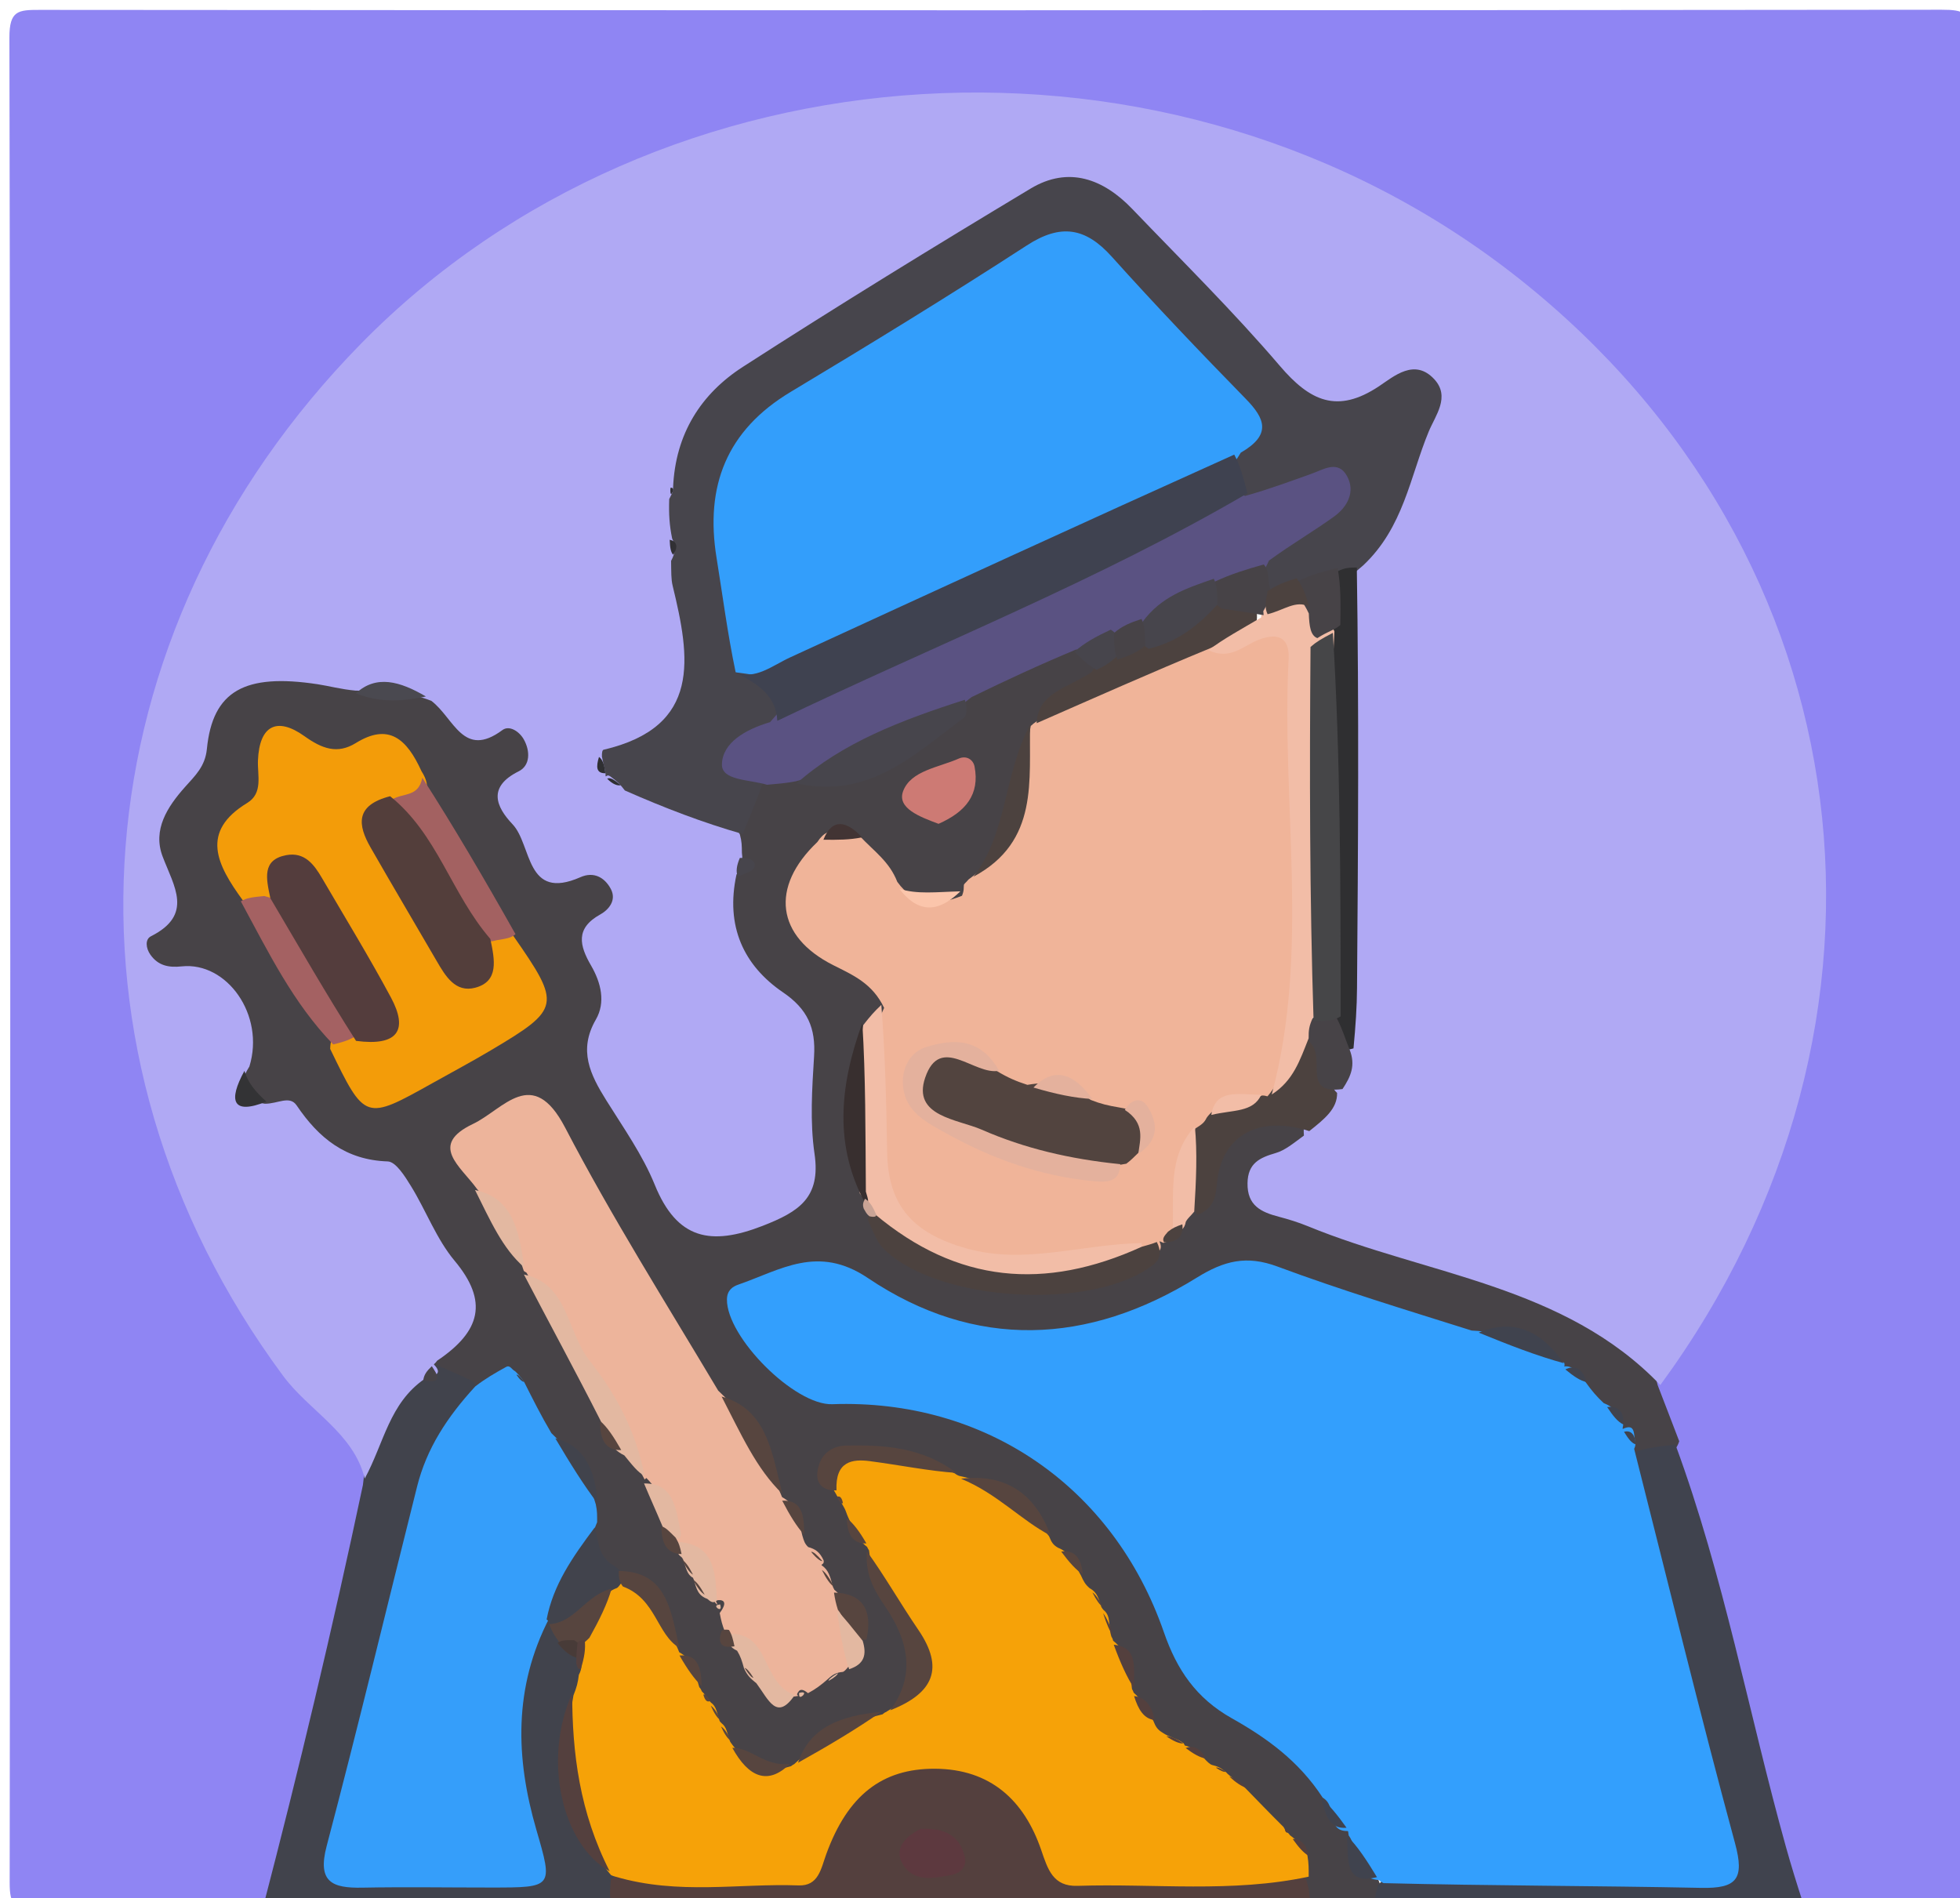 <svg version="1.1" id="Layer_1" xmlns="http://www.w3.org/2000/svg" xmlns:xlink="http://www.w3.org/1999/xlink" x="0px" y="0px"
	 width="100%" viewBox="0 0 190 184" enable-background="new 0 0 190 184" xml:space="preserve">
<path fill="#8F85F3" opacity="1" stroke="none" 
	d="
M25.314,184.722 
	C17.839,185 10.675,184.899 3.517,185.063 
	C1.406,185.111 0.936,184.691 0.938,182.52 
	C1.015,122.897 1.026,63.275 0.912,3.652 
	C0.907,1.012 1.765,0.957 3.844,0.959 
	C65.298,1.01 126.753,1.014 188.207,0.944 
	C190.438,0.942 191.08,1.225 191.075,3.703 
	C190.979,63.159 190.977,122.615 191.075,182.071 
	C191.08,184.739 190.275,185.162 187.931,185.052 
	C183.943,184.864 179.939,185 175.471,185 
	C171.435,182.91 170.919,179.107 170.055,175.663 
	C167.201,164.278 164.321,152.899 161.388,141.117 
	C161.22,138.534 159.33,136.867 159.582,134.198 
	C161.119,128.966 164.445,125.108 166.661,120.637 
	C181.107,91.489 175.897,59.104 153.243,35.9 
	C135.567,17.795 113.847,9.883 89.132,11.461 
	C53.003,13.767 23.762,37.696 15.669,72.918 
	C10.201,96.719 17.828,116.921 32.183,135.361 
	C33.931,137.607 35.722,139.745 36.967,142.762 
	C37.366,146.509 36.415,149.703 35.629,152.882 
	C33.534,161.36 31.264,169.795 29.314,178.309 
	C28.752,180.763 28.048,183.115 25.314,184.722 
z"/>
<path fill="#474347" opacity="1" stroke="none" 
	d="
M160.692,134.278 
	C161.423,136.209 162.065,137.805 162.783,139.72 
	C162.371,140.961 161.518,141.255 160.217,141.362 
	C159.651,141.303 159.43,141.253 158.898,141.069 
	C158.213,140.705 157.862,140.444 157.317,139.927 
	C156.964,139.555 156.832,139.401 156.521,139.016 
	C156.004,138.329 155.623,137.92 154.889,137.463 
	C153.998,136.835 153.468,136.247 152.758,135.42 
	C152.22,134.729 151.907,134.238 151.198,133.7 
	C150.778,133.409 150.612,133.286 150.206,132.957 
	C148.097,130.524 145.745,129.984 142.67,130.823 
	C136.084,130.347 130.59,127.348 124.761,125.477 
	C121.643,124.476 119.089,124.836 116.273,126.472 
	C105.483,132.741 94.575,132.908 83.708,126.534 
	C83.422,126.365 83.112,126.229 82.843,126.039 
	C80.399,124.323 77.887,124.289 75.36,125.791 
	C74.37,126.379 74.069,127.387 74.591,128.381 
	C75.986,131.039 77.298,133.775 81.035,133.76 
	C86.06,133.74 90.903,134.674 95.598,136.584 
	C104.389,140.159 110.627,146.385 114.072,155.069 
	C115.867,159.594 118.145,163.29 122.367,165.782 
	C124.953,167.309 127.209,169.291 129.192,172.046 
	C130.078,173.533 130.027,175.012 131.04,176.429 
	C131.279,176.929 131.353,177.137 131.504,177.663 
	C132.005,179.199 132.475,180.397 133.349,181.764 
	C133.633,182.23 133.723,182.431 133.858,182.961 
	C133.856,183.736 133.707,184.146 133.228,184.759 
	C131.286,185 129.571,185 127.428,185 
	C126.534,184.53 126.066,184.062 125.616,183.187 
	C125.377,182.492 125.231,182.106 124.911,181.475 
	C124.525,180.916 124.306,180.6 123.945,180.045 
	C123.675,179.668 123.565,179.518 123.286,179.149 
	C122.881,178.639 122.645,178.349 122.205,177.852 
	C121.483,177.057 120.982,176.455 120.212,175.702 
	C119.6,175.096 119.239,174.654 118.579,174.121 
	C118.202,173.847 118.052,173.738 117.675,173.465 
	C117.301,173.19 117.151,173.079 116.779,172.801 
	C116.41,172.519 116.263,172.406 115.897,172.122 
	C115.387,171.724 115.095,171.498 114.558,171.125 
	C114.147,170.876 113.981,170.775 113.567,170.512 
	C112.984,170.123 112.659,169.882 112.091,169.437 
	C111.516,168.96 111.219,168.651 110.737,168.065 
	C110.043,167.091 109.719,166.28 109.082,165.273 
	C108.822,164.8 108.735,164.604 108.57,164.1 
	C108.238,162.813 108.04,161.817 107.418,160.657 
	C107.136,160.249 107.028,160.083 106.778,159.657 
	C106.383,158.884 106.177,158.348 105.732,157.615 
	C105.472,157.221 105.369,157.062 105.117,156.663 
	C104.77,156.1 104.58,155.774 104.237,155.205 
	C103.879,154.635 103.691,154.299 103.368,153.706 
	C102.858,152.78 102.484,152.111 101.701,151.351 
	C101.202,150.801 100.966,150.444 100.645,149.755 
	C99.544,146.168 96.935,145.106 93.582,144.548 
	C93.017,144.453 92.792,144.405 92.251,144.221 
	C88.891,143.025 86.039,140.51 82.604,143.115 
	C82.723,143.553 82.786,143.727 82.965,144.163 
	C83.162,144.603 83.244,144.781 83.446,145.236 
	C83.639,145.705 83.712,145.896 83.881,146.382 
	C84.209,147.459 84.31,148.293 85.052,149.232 
	C85.311,149.736 85.393,149.952 85.559,150.509 
	C86.021,153.334 87.639,155.274 88.588,157.509 
	C89.815,160.401 90.076,163.148 87.686,166.02 
	C87.292,166.478 87.115,166.643 86.634,166.995 
	C83.361,167.65 80.816,169.013 78.301,171.16 
	C77.912,171.588 77.738,171.743 77.251,172.061 
	C75.032,172.615 73.207,172.61 71.435,170.914 
	C70.997,170.578 70.816,170.455 70.377,170.132 
	C69.823,169.633 69.546,169.315 69.113,168.734 
	C68.815,168.332 68.702,168.17 68.43,167.762 
	C68.168,167.352 68.066,167.188 67.813,166.777 
	C67.565,166.364 67.467,166.198 67.229,165.778 
	C67.002,165.349 66.915,165.174 66.718,164.727 
	C66.548,164.268 66.488,164.081 66.342,163.615 
	C66.034,162.592 65.837,161.837 65.077,161.006 
	C64.797,160.556 64.704,160.362 64.533,159.852 
	C63.648,156.645 62.424,154.113 58.782,153.257 
	C56.891,152.341 56.628,150.826 56.185,148.987 
	C55.865,148.185 55.715,147.721 55.565,146.894 
	C55.561,144.362 55.425,142.25 53.06,140.703 
	C51.479,139.332 50.544,137.88 49.647,136.078 
	C49.527,135.842 49.341,135.424 49.13,135.147 
	C48.919,134.871 48.566,134.82 48.364,134.859 
	C47.469,135.095 46.769,135.241 45.712,135.248 
	C44.463,134.942 43.636,134.499 42.634,133.659 
	C42.147,132.951 41.792,132.351 42.002,132.001 
	C45.236,126.618 41.677,122.692 39.191,118.526 
	C37.894,116.353 36.454,114.465 33.726,113.876 
	C30.337,113.143 28.29,110.245 25.276,108.207 
	C23.756,107.042 22.666,106.006 22.364,103.986 
	C22.272,99.389 20.996,96.364 16.157,95.536 
	C13.528,95.086 12.283,92.652 13.269,90.158 
	C14.32,87.502 14.168,85.059 13.568,82.443 
	C13.179,80.749 13.906,79.218 14.592,77.694 
	C15.875,74.842 17.529,72.192 18.723,69.272 
	C20.364,65.26 23.993,64.114 28.057,64 
	C30.072,63.943 31.984,64.453 34.269,64.974 
	C36.308,66.226 38.182,66.538 40.527,66.267 
	C44.096,66.39 46.62,68.593 49.772,69.165 
	C51.946,69.56 52.895,71.85 52.401,73.946 
	C51.199,79.044 52.473,82.253 57.977,83.542 
	C60.587,84.153 61.386,86.407 60.625,89.121 
	C57.854,99.006 60.885,107.531 66.784,115.426 
	C68.307,117.465 70.115,117.291 72.115,116.739 
	C74.504,116.081 76.537,114.902 76.651,112.126 
	C76.894,106.216 77.891,100.245 72.318,95.608 
	C69.633,93.375 68.384,89.854 69.324,85.733 
	C69.631,84.583 69.981,83.792 70.087,82.599 
	C70.213,81.823 70.316,81.378 70.463,80.574 
	C70.38,78.178 71.975,77.053 73.223,75.317 
	C74.135,74.566 74.855,74.286 75.998,74.08 
	C82.126,75.113 89.576,72.077 92.723,67.086 
	C95.408,63.339 99.214,62.503 103.44,61.761 
	C104.866,62.113 105.694,62.713 106.491,63.918 
	C107.122,67.828 103.029,67.653 101.792,70.267 
	C101.501,70.774 101.391,70.983 101.081,71.483 
	C99.124,76.292 98.989,81.424 95.633,85.743 
	C95.202,86.848 94.692,87.434 93.676,88.078 
	C91.456,88.597 89.63,88.595 87.543,87.586 
	C85.316,86.767 84.565,84.862 82.884,83.504 
	C82.024,82.933 81.414,82.549 80.464,83.265 
	C77.879,87.455 78.309,89.445 82.357,91.814 
	C84.698,93.183 87.006,94.411 86.932,97.941 
	C86.599,98.986 86.075,99.486 85.354,100.281 
	C82.491,105.443 83.064,110.451 84.797,115.786 
	C85.097,116.288 85.205,116.496 85.426,117.034 
	C87.825,121.292 95.725,125.317 100.364,124.296 
	C103.861,123.526 107.581,123.153 110.967,120.86 
	C111.383,120.488 111.54,120.33 111.94,119.944 
	C112.703,119.294 113.162,118.815 113.73,117.975 
	C114.203,117.317 114.501,116.955 115.032,116.313 
	C115.599,115.468 115.94,114.909 116.114,114.271 
	C117.624,108.723 120.037,107.145 126.349,108.02 
	C127.089,109.255 127.02,110.215 126.602,111.17 
	C124.601,115.743 124.608,115.718 129.542,117.265 
	C136.17,119.343 142.796,121.464 149.268,123.962 
	C154.15,125.846 159.229,127.898 160.692,134.278 
z"/>
<path fill="#41434C" opacity="1" stroke="none" 
	d="
M41.86,132.15 
	C43.272,132.701 44.356,133.211 45.847,133.911 
	C47.017,135.42 46.614,136.691 46.012,137.9 
	C40.028,149.936 38.651,163.305 34.953,176.002 
	C34.005,179.255 35.2,180.768 38.53,180.733 
	C39.028,180.728 39.527,180.749 40.025,180.761 
	C49.836,180.99 49.626,181.019 48.314,171.339 
	C47.672,166.605 48.11,161.764 51.023,157.21 
	C51.545,156.856 51.776,156.747 52.388,156.588 
	C53.567,156.678 54.152,157.156 54.929,158.016 
	C55.619,158.92 56.097,159.508 56.851,160.362 
	C57.158,160.918 57.25,161.157 57.422,161.77 
	C57.552,162.651 57.529,163.153 57.329,164.005 
	C53.359,170.245 56.751,175.29 59.331,180.729 
	C59.691,181.213 59.816,181.423 60.039,181.992 
	C60.194,183.128 59.993,183.827 59.247,184.717 
	C47.979,185 36.958,185 25.469,185 
	C28.965,171.581 32.212,157.981 35.179,143.965 
	C35.721,140.079 34.9,136.064 38.772,133.328 
	C39.428,132.844 39.83,132.618 40.566,132.319 
	C41.096,132.173 41.314,132.141 41.86,132.15 
z"/>
<path fill="#54403E" opacity="1" stroke="none" 
	d="
M59.469,185 
	C59.052,184.205 59.104,183.411 59.22,182.223 
	C62.437,179.435 66.045,180.874 69.4,180.844 
	C73.836,180.804 76.935,180.059 79.507,175.584 
	C84.486,166.919 96.719,167.109 101.701,175.859 
	C104.031,179.952 106.83,180.757 110.943,180.822 
	C116.035,180.902 121.238,179.8 126.542,182.022 
	C126.906,182.957 126.949,183.637 126.997,184.659 
	C104.646,185 82.292,185 59.469,185 
z"/>
<path fill="#40434E" opacity="1" stroke="none" 
	d="
M133.469,185 
	C133.144,184.409 133.288,183.818 133.581,182.794 
	C135.359,180.385 137.671,180.83 139.77,180.786 
	C146.599,180.643 153.431,180.83 160.259,180.69 
	C165.22,180.589 166.081,179.679 164.704,174.965 
	C162.276,166.647 160.893,158.079 158.354,149.789 
	C157.511,147.036 156.024,144.116 158.154,140.836 
	C159.614,140.378 160.789,140.21 162.412,140.04 
	C167.121,152.818 169.513,166.089 173.125,179.039 
	C173.616,180.8 174.156,182.547 174.837,184.65 
	C161.312,185 147.625,185 133.469,185 
z"/>
<path fill="#B0A9F4" opacity="1" stroke="none" 
	d="
M41.169,133.667 
	C37.737,136.034 37.238,139.857 35.359,143.336 
	C34.274,138.911 29.971,136.791 27.443,133.375 
	C4.199,101.968 7.434,61.398 35.008,33.305 
	C63.998,3.77 113.69,0.47 147.21,26.975 
	C181.021,53.711 186.729,99.108 160.949,134.269 
	C151.667,124.577 138.348,123.618 126.784,118.872 
	C125.871,118.498 124.919,118.203 123.964,117.952 
	C122.25,117.503 120.897,116.877 120.933,114.696 
	C120.965,112.762 122.108,112.229 123.666,111.777 
	C124.58,111.512 125.374,110.834 126.401,110.085 
	C126.245,108.339 127.035,107.099 127.619,105.44 
	C128.733,103.895 129.658,102.672 129.73,100.609 
	C131.22,90.798 130.228,81.337 130.478,71.904 
	C130.606,67.1 130.492,62.289 130.513,57.084 
	C130.624,51.802 134.672,48.447 135.5,43.845 
	C135.752,42.444 137.155,40.953 135.944,39.669 
	C134.868,38.528 133.413,39.736 132.235,40.094 
	C127.96,41.395 124.741,39.857 122.153,36.594 
	C118.016,31.377 113.11,26.902 108.49,22.148 
	C105.654,19.229 102.949,18.73 99.268,21.057 
	C91.856,25.744 84.271,30.165 76.783,34.738 
	C72.327,37.459 68.297,40.628 67.493,46.686 
	C67.457,47.274 67.436,47.51 67.347,48.096 
	C67.024,49.389 66.974,50.337 67.294,51.646 
	C67.437,52.481 67.476,52.962 67.486,53.805 
	C67.14,56.825 67.75,59.442 68.218,61.99 
	C69.162,67.133 67.429,70.643 62.565,72.98 
	C62.37,73.144 62.113,73.499 62.069,73.692 
	C62.025,73.886 62.115,74.267 62.233,74.449 
	C62.352,74.632 62.676,75.001 62.874,75.182 
	C65.78,77.294 69.808,77.097 71.725,80.904 
	C71.915,81.59 71.91,81.988 71.92,82.685 
	C72.027,83.559 71.951,84.094 71.394,84.78 
	C70.308,89.774 72.078,93.592 75.904,96.201 
	C78.3,97.834 79.083,99.661 78.915,102.399 
	C78.722,105.542 78.506,108.759 78.959,111.848 
	C79.582,116.102 77.457,117.462 73.934,118.835 
	C68.901,120.796 65.626,120.159 63.47,114.851 
	C62.296,111.96 60.436,109.334 58.769,106.662 
	C57.218,104.177 56.039,101.819 57.762,98.837 
	C58.727,97.169 58.261,95.26 57.296,93.6 
	C56.177,91.675 55.753,89.996 58.185,88.651 
	C59.004,88.198 59.799,87.272 59.207,86.167 
	C58.602,85.038 57.543,84.473 56.269,85.035 
	C50.923,87.391 51.593,81.914 49.685,79.903 
	C48.072,78.205 47.253,76.277 50.281,74.773 
	C51.404,74.216 51.414,72.811 50.773,71.674 
	C50.332,70.892 49.368,70.282 48.705,70.773 
	C44.903,73.592 44.022,69.622 41.814,67.941 
	C39.349,66.964 37.045,67.01 34.448,66.949 
	C33.014,66.816 31.913,66.501 30.791,66.331 
	C23.723,65.256 20.611,66.968 20.055,72.607 
	C19.886,74.317 18.906,75.201 17.924,76.306 
	C16.235,78.207 14.777,80.427 15.764,83.03 
	C16.866,85.938 18.782,88.671 14.635,90.763 
	C14.04,91.063 14.144,91.928 14.571,92.538 
	C15.322,93.612 16.342,93.819 17.612,93.683 
	C21.985,93.216 25.713,98.39 24.176,103.389 
	C22.865,105.492 23.22,106.619 25.672,107 
	C26.934,107.01 28.078,106.157 28.762,107.168 
	C30.903,110.336 33.517,112.457 37.587,112.591 
	C38.376,112.617 39.265,114.049 39.846,114.994 
	C41.311,117.373 42.306,120.113 44.07,122.222 
	C47.365,126.161 46.607,129.067 42.372,131.912 
	C42.188,132.191 42.062,132.214 42.064,132.278 
	C43.013,133.249 42.033,133.385 41.169,133.667 
z"/>
<path fill="#339FFD" opacity="1" stroke="none" 
	d="
M158.418,140.478 
	C161.662,153.265 164.76,166.018 168.19,178.68 
	C169.135,182.166 168.363,183.085 164.9,183.014 
	C154.765,182.805 144.627,182.819 134.109,182.554 
	C133.729,182.363 133.704,182.253 133.647,182.255 
	C131.079,182.04 131.861,179.507 130.742,177.932 
	C130.694,177.589 130.689,177.521 130.659,177.505 
	C128.522,177.544 129.692,175.135 128.222,174.269 
	C125.879,170.667 122.709,168.429 119.41,166.573 
	C115.952,164.629 114.088,161.877 112.83,158.243 
	C107.925,144.08 95.471,135.597 80.683,136.126 
	C77.034,136.256 70.429,129.621 70.469,125.97 
	C70.479,125.076 71.03,124.721 71.568,124.535 
	C75.66,123.121 79.27,120.622 84.121,123.887 
	C94.518,130.885 105.477,130.393 116.011,123.861 
	C118.684,122.203 120.853,121.673 123.838,122.782 
	C129.911,125.04 136.122,126.928 142.662,128.987 
	C146.141,129.134 148.83,130.52 151.642,132.118 
	C151.712,132.491 151.627,132.423 151.6,132.469 
	C152.601,132.334 153.004,133.199 153.734,134.023 
	C154.317,134.841 154.77,135.37 155.46,136.017 
	C156.528,136.435 156.991,137.112 157.354,138.125 
	C157.286,138.426 157.285,138.5 157.317,138.52 
	C158.578,137.944 158.343,139.035 158.544,139.967 
	C158.52,140.336 158.396,140.41 158.418,140.478 
z"/>
<path fill="#F0B499" opacity="1" stroke="none" 
	d="
M83.308,81.014 
	C84.738,82.539 86.208,83.504 86.982,85.486 
	C88.684,87.843 90.766,87.834 93.254,86.838 
	C93.474,86.31 93.407,86.049 93.436,85.799 
	C93.45,85.672 93.64,85.566 93.886,85.262 
	C99.081,81.484 98.809,75.834 99.923,70.372 
	C100.233,70.143 100.148,70.135 100.148,70.177 
	C105.216,66.408 110.63,63.256 117.194,61.447 
	C125.392,59.313 126.942,58.892 126.588,68.782 
	C126.269,77.703 126.433,86.651 126.528,95.586 
	C126.562,98.786 126.211,101.858 124.714,105.169 
	C124.396,105.784 124.267,106.023 123.865,106.551 
	C122.181,107.905 120.23,107.404 118.536,108.669 
	C117.905,109.15 117.574,109.456 117.04,110.03 
	C114.967,112.854 115.966,116.366 113.925,119.225 
	C113.684,119.965 113.423,120.318 112.785,120.489 
	C112.478,120.357 112.424,120.327 112.398,120.343 
	C112.703,121.023 112.514,121.469 111.367,121.786 
	C105.536,122.219 100.334,124.268 94.735,122.825 
	C85.668,120.488 83.772,116.791 84.474,110.359 
	C84.917,106.297 83.662,102.063 85.705,97.706 
	C84.57,95.321 82.69,94.532 80.763,93.559 
	C75.255,90.78 74.627,86.002 79.234,81.627 
	C80.433,79.754 81.918,80.765 83.308,81.014 
z"/>
<path fill="#F6A208" opacity="1" stroke="none" 
	d="
M126.861,181.928 
	C119.418,183.52 111.92,182.576 104.451,182.818 
	C102.084,182.895 101.578,181.231 100.941,179.365 
	C99.285,174.516 96.008,171.494 90.635,171.465 
	C85.489,171.437 82.17,174.065 80.104,179.724 
	C79.58,181.158 79.354,182.847 77.411,182.776 
	C71.625,182.564 65.776,183.723 59.669,181.93 
	C59.284,181.83 59.258,181.767 59.223,181.766 
	C55.004,176.739 54.385,170.914 55.59,164.352 
	C55.912,163.547 56.021,163.119 56.113,162.358 
	C56.802,161.084 55.911,160.312 55.832,159.103 
	C56.441,156.949 56.95,155.095 58.859,153.647 
	C59.369,153.34 59.59,153.248 60.167,153.104 
	C63.945,153.817 64.296,156.995 65.687,159.791 
	C65.819,160.123 65.843,160.15 65.835,160.166 
	C67.118,160.843 67.356,162.084 67.79,163.563 
	C68.012,163.785 67.993,163.96 68.071,163.999 
	C68.284,164.211 68.417,164.385 68.733,164.831 
	C68.917,165.104 68.952,165.026 68.914,165.047 
	C69.44,165.406 69.484,166.004 69.753,166.813 
	C69.884,167.071 69.994,167.016 69.938,167.047 
	C70.451,167.413 70.483,168.018 70.771,168.819 
	C70.91,169.073 70.979,169.069 70.944,169.081 
	C72.318,170.884 73.988,172.059 76.675,171.221 
	C76.927,171.018 77.009,171.034 77.018,170.993 
	C79.413,168.756 82.042,167.007 85.556,166.189 
	C85.799,165.946 85.926,165.989 85.947,165.926 
	C89.944,163.615 89.611,160.656 87.645,157.16 
	C86.455,155.045 84.529,153.243 84.242,150.296 
	C84.054,150.01 84.073,149.957 84.047,149.948 
	C83.154,149.292 82.802,148.313 82.23,147.111 
	C82.095,146.834 81.968,146.365 81.835,146.162 
	C81.611,145.775 81.52,145.593 81.252,145.16 
	C81.076,144.909 81.099,144.974 81.101,144.939 
	C79.536,142.4 80.699,141.22 83.183,141.093 
	C86.251,140.936 89.294,141.298 92.541,142.827 
	C92.919,143.104 92.939,143.023 92.939,143.063 
	C96.544,143.786 99.273,145.828 101.695,148.925 
	C101.939,149.531 102.1,149.775 102.564,150.04 
	C103.844,150.556 104.122,151.595 104.786,152.726 
	C105.044,153.293 105.189,153.585 105.629,153.963 
	C106.422,154.403 106.484,154.994 106.767,155.793 
	C106.913,156.042 106.965,156.031 106.948,156.051 
	C107.765,156.679 107.389,157.618 107.745,158.67 
	C107.923,158.933 107.87,159.043 107.924,159.072 
	C109.387,160.221 109.526,161.808 109.732,163.73 
	C109.898,164.029 109.878,164.071 109.895,164.087 
	C110.697,164.775 111.102,165.712 111.799,166.814 
	C112.032,167.398 112.198,167.668 112.692,167.966 
	C113.407,168.453 114.044,168.481 114.738,168.996 
	C114.884,169.263 114.862,169.189 114.829,169.21 
	C115.504,169.343 116.049,169.735 116.758,170.491 
	C116.985,170.746 117.294,171.046 117.502,171.102 
	C118.049,171.234 118.353,171.38 118.814,171.772 
	C119.011,171.936 119.004,171.996 119.032,171.985 
	C119.508,172.417 120.071,172.717 120.752,173.371 
	C121.993,174.642 123.004,175.699 124.3,176.988 
	C124.584,177.219 124.582,177.593 124.763,177.641 
	C124.944,177.689 125.009,177.919 125.119,177.965 
	C125.766,178.455 126.262,178.935 126.74,179.871 
	C126.87,180.653 126.865,181.116 126.861,181.928 
z"/>
<path fill="#47454C" opacity="1" stroke="none" 
	d="
M65.156,52.201 
	C64.894,50.922 64.823,49.845 64.873,48.378 
	C65.131,47.842 65.268,47.697 65.247,47.296 
	C65.459,42.043 67.973,38.167 72.019,35.56 
	C81.21,29.636 90.533,23.91 99.908,18.28 
	C103.584,16.073 106.96,17.336 109.764,20.261 
	C114.584,25.289 119.558,30.191 124.076,35.48 
	C126.991,38.893 129.638,40.137 133.689,37.437 
	C135.129,36.477 137.13,34.707 139.032,36.757 
	C140.616,38.465 139.149,40.266 138.497,41.84 
	C136.69,46.198 136.065,51.132 132.142,54.813 
	C131.511,55.336 131.173,55.666 130.521,56.175 
	C129.123,56.837 128.096,57.52 126.464,57.493 
	C125.112,57.521 124.136,57.911 122.82,57.38 
	C122.171,56.797 121.914,56.374 121.688,55.54 
	C121.508,52.021 124.001,50.794 126.167,49.166 
	C124.322,48.872 122.539,49.825 120.532,48.76 
	C119.155,47.715 118.623,46.6 118.576,44.872 
	C119.455,41.285 118.466,38.794 115.999,36.546 
	C112.806,33.638 109.791,30.525 106.78,27.423 
	C104.625,25.203 102.668,24.755 99.78,26.471 
	C91.924,31.14 84.197,36.012 76.502,40.932 
	C72.885,43.244 71.045,46.961 71.44,51.158 
	C71.809,55.083 71.938,59.14 73.714,63.189 
	C74.825,65.376 76.742,66.866 76.102,69.684 
	C75.132,71.764 73.009,73.025 73.987,75.793 
	C73.366,77.597 72.719,79.055 71.997,80.853 
	C68.185,79.766 64.449,78.339 60.572,76.629 
	C60.117,76.019 59.783,75.716 59.142,75.251 
	C58.858,75.066 58.812,75.276 58.707,75.256 
	C58.711,74.679 58.491,74.152 58.351,73.353 
	C58.334,72.955 58.394,72.71 58.505,72.684 
	C68.045,70.451 66.894,63.737 65.204,56.777 
	C65.05,56.14 65.075,55.461 65.054,54.376 
	C65.523,53.492 65.507,52.96 65.156,52.201 
z"/>
<path fill="#359EFA" opacity="1" stroke="none" 
	d="
M53.264,156.832 
	C49.758,163.606 49.981,170.449 51.99,177.366 
	C53.621,182.981 53.634,182.98 47.612,182.982 
	C43.446,182.984 39.279,182.913 35.115,182.994 
	C32.218,183.05 30.74,182.465 31.664,178.965 
	C34.723,167.375 37.515,155.715 40.437,144.089 
	C41.353,140.446 43.324,137.387 46.077,134.397 
	C47.093,133.62 47.931,133.14 49.093,132.495 
	C49.416,132.33 49.619,132.733 49.813,132.85 
	C50.006,132.966 49.986,132.993 50.002,132.995 
	C50.254,133.236 50.476,133.487 50.808,133.968 
	C51.685,135.704 52.439,137.222 53.45,138.929 
	C55.522,140.933 56.924,142.998 57.752,145.821 
	C57.904,146.51 57.884,146.893 57.885,147.563 
	C56.475,150.815 56.734,154.595 53.264,156.832 
z"/>
<path fill="#EDB49B" opacity="1" stroke="none" 
	d="
M79.839,151.259 
	C79.914,151.638 79.656,151.603 79.636,151.732 
	C80.331,152.191 80.482,152.854 80.747,153.845 
	C80.89,154.156 80.894,154.08 80.859,154.095 
	C81.251,154.421 81.619,154.79 82.11,155.567 
	C82.88,157.675 83.391,159.437 82.257,161.559 
	C82.006,161.861 81.806,162.085 81.656,162.083 
	C81.099,162.139 80.743,162.308 80.226,162.795 
	C79.556,163.374 79.09,163.732 78.33,164.139 
	C77.815,163.719 77.497,163.666 77.258,164.251 
	C77.419,164.532 77.351,164.277 77.362,164.408 
	C73.187,165.18 74.015,160.567 71.428,159.049 
	C70.892,158.788 70.689,158.663 70.293,158.234 
	C70.005,157.517 69.909,157.102 69.768,156.371 
	C70.834,154.957 69.682,155.042 69.243,155.207 
	C69.399,155.576 69.729,155.617 69.567,155.582 
	C68.563,153.39 67.785,151.193 65.595,149.441 
	C64.863,147.008 64.274,144.892 62.659,143.279 
	C62.358,143.497 62.641,143.416 62.495,143.433 
	C58.906,136.686 55.132,130.105 51.028,123.367 
	C50.705,123.206 50.779,123.157 50.777,123.201 
	C49.853,120.381 48.418,117.801 46.238,115.256 
	C44.616,113.022 41.547,111.008 45.851,108.956 
	C48.818,107.543 51.613,103.229 54.786,109.317 
	C59.277,117.935 64.478,126.183 69.624,134.814 
	C72.713,137.644 74.053,141.152 75.706,144.872 
	C75.823,145.202 75.849,145.117 75.808,145.134 
	C77.196,145.849 77.372,147.223 77.777,148.858 
	C77.938,149.419 78.019,149.655 78.345,149.974 
	C79.033,150.17 79.455,150.434 79.839,151.259 
z"/>
<path fill="#F39C09" opacity="1" stroke="none" 
	d="
M49.746,90.705 
	C54.435,97.432 54.362,97.794 47.567,101.828 
	C45.714,102.928 43.811,103.945 41.929,104.997 
	C35.389,108.651 35.389,108.65 32.008,101.684 
	C32.021,100.874 32.224,100.45 32.859,99.898 
	C33.89,99.372 34.887,99.205 35.139,98.405 
	C35.866,96.094 30.217,87.13 27.836,86.771 
	C27.45,86.712 27.039,87.276 26.299,87.679 
	C25.217,87.975 24.516,87.828 23.536,87.277 
	C20.995,83.801 19.396,80.622 23.966,77.838 
	C25.52,76.891 24.947,75.168 25.006,73.714 
	C25.146,70.319 26.853,69.464 29.511,71.364 
	C31.204,72.573 32.691,73.145 34.496,72.03 
	C37.672,70.067 39.422,71.604 40.857,74.757 
	C41.954,76.448 41.225,77.412 39.919,78.512 
	C38.559,79.441 38.012,80.329 38.519,81.669 
	C39.766,84.96 41.776,87.824 43.65,90.751 
	C44.775,92.51 46.147,91.867 47.689,90.512 
	C48.506,90.291 48.98,90.343 49.746,90.705 
z"/>
<path fill="#5A5282" opacity="1" stroke="none" 
	d="
M120.712,48.075 
	C123.089,47.407 125.091,46.654 127.107,45.938 
	C128.3,45.513 129.716,44.552 130.588,46.168 
	C131.406,47.685 130.611,49.143 129.342,50.062 
	C127.358,51.499 125.226,52.732 123.011,54.345 
	C122.258,56.107 121.078,56.866 119.271,57.369 
	C116.387,57.963 114.351,59.449 111.995,61.055 
	C110.862,61.544 110.003,61.816 108.876,62.318 
	C107.271,62.737 105.992,63.117 104.309,62.967 
	C100.804,64.428 97.629,65.901 94.179,67.581 
	C89.067,71.724 83.481,74.076 77.156,75.736 
	C76.119,75.94 75.414,75.977 74.361,76.076 
	C72.555,75.55 69.937,75.668 69.983,74.083 
	C70.044,72.005 72.208,70.735 74.655,70.003 
	C76.443,67.877 78.203,66.276 80.524,65.131 
	C92.099,59.419 104.002,54.409 115.573,48.692 
	C117.089,47.943 118.632,47.401 120.712,48.075 
z"/>
<path fill="#F2BDA7" opacity="1" stroke="none" 
	d="
M85.434,97.419 
	C85.801,102.062 85.924,106.872 85.998,111.683 
	C86.08,116.918 88.533,119.563 93.653,121.015 
	C99.364,122.636 104.783,120.609 110.664,120.508 
	C110.858,122.024 109.848,122.588 108.707,122.909 
	C100.261,125.284 92.147,125.439 84.815,118.842 
	C84.52,117.542 84.223,116.726 83.342,115.68 
	C83.031,110.091 82.605,104.912 83.687,99.371 
	C84.348,98.52 84.758,98.053 85.434,97.419 
z"/>
<path fill="#4C423F" opacity="1" stroke="none" 
	d="
M84.806,117.698 
	C92.791,124.397 101.279,125.14 110.669,120.868 
	C111.319,120.676 111.624,120.611 112.14,120.402 
	C112.549,121.2 112.558,122.017 111.804,122.604 
	C106.004,127.118 90.892,126.259 85.66,121.063 
	C84.991,120.398 84.652,119.401 84.106,118.205 
	C84.245,117.687 84.439,117.524 84.806,117.698 
z"/>
<path fill="#47454C" opacity="1" stroke="none" 
	d="
M77.216,75.948 
	C81.658,71.994 87.345,69.823 93.527,67.84 
	C93.745,68.415 93.797,69.327 93.395,69.622 
	C88.683,73.077 84.328,77.5 77.216,75.948 
z"/>
<path fill="#4C423F" opacity="1" stroke="none" 
	d="
M115.871,109.404 
	C116.5,109.007 116.738,108.843 116.972,108.359 
	C118.284,106.519 120.447,107.238 122.316,106.205 
	C122.7,106.18 122.812,106.314 122.883,106.263 
	C124.357,104.553 124.746,102.237 126.824,100.688 
	C130.821,101.312 127.942,104.493 129.616,105.948 
	C129.651,107.458 128.435,108.452 126.92,109.652 
	C122.148,108.107 118.577,109.974 118.011,114.357 
	C117.842,115.667 117.937,117.037 116.058,117.786 
	C114.563,115.192 114.788,112.473 115.871,109.404 
z"/>
<path fill="#A36161" opacity="1" stroke="none" 
	d="
M49.972,90.56 
	C49.541,90.949 49.031,90.993 48.154,91.146 
	C46.304,91.632 45.095,91.028 44.284,89.916 
	C41.569,86.193 38.739,82.51 38.004,77.497 
	C39.161,76.832 40.566,77.289 40.94,75.394 
	C43.977,80.12 46.935,85.169 49.972,90.56 
z"/>
<path fill="#A46162" opacity="1" stroke="none" 
	d="
M23.347,87.38 
	C23.909,87.02 24.594,86.964 25.623,86.863 
	C30.282,88.007 34.829,95.012 34.397,100.496 
	C33.654,100.918 33.16,101.031 32.3,101.25 
	C28.414,97.231 26.061,92.384 23.347,87.38 
z"/>
<path fill="#4C423F" opacity="1" stroke="none" 
	d="
M117.287,62.852 
	C111.542,65.224 106.186,67.61 100.489,70.107 
	C100.621,67.164 103.437,66.722 105.749,65.21 
	C106.427,64.447 106.611,63.758 107.35,63.033 
	C108.48,62.484 109.33,62.132 110.478,61.597 
	C113.283,60.597 115.132,58.574 117.999,57.655 
	C119.409,57.411 120.411,57.488 121.612,58.351 
	C122.777,62.308 119.393,61.757 117.287,62.852 
z"/>
<path fill="#E3B8A1" opacity="1" stroke="none" 
	d="
M50.789,123.555 
	C55.079,124.437 54.919,129.084 57.173,131.932 
	C59.668,135.085 61.636,138.686 62.481,143.072 
	C61.81,142.723 61.271,141.997 60.523,141.09 
	C59.055,140.379 58.748,139.151 58.213,137.712 
	C55.752,132.868 53.312,128.387 50.789,123.555 
z"/>
<path fill="#CD7A74" opacity="1" stroke="none" 
	d="
M90.98,79.863 
	C89.163,79.185 86.921,78.348 87.551,76.687 
	C88.303,74.701 90.993,74.401 92.934,73.541 
	C93.686,73.208 94.341,73.639 94.471,74.306 
	C94.993,76.994 93.636,78.699 90.98,79.863 
z"/>
<path fill="#382F2F" opacity="1" stroke="none" 
	d="
M83.594,99.167 
	C83.915,104.343 83.892,109.7 83.936,115.518 
	C84.139,116.238 84.276,116.496 83.989,116.86 
	C80.795,111.141 81.38,105.256 83.594,99.167 
z"/>
<path fill="#57453F" opacity="1" stroke="none" 
	d="
M84.036,150.393 
	C85.704,152.681 87.26,155.418 89.027,158.009 
	C91.535,161.687 90.548,164.131 86.297,165.799 
	C88.746,162.484 88.11,159.145 85.861,155.817 
	C84.831,154.292 83.848,152.743 84.036,150.393 
z"/>
<path fill="#4C423F" opacity="1" stroke="none" 
	d="
M99.861,70.246 
	C99.71,75.561 100.773,81.573 94.36,84.992 
	C97.645,80.834 97.271,75.11 99.861,70.246 
z"/>
<path fill="#57453F" opacity="1" stroke="none" 
	d="
M92.729,142.788 
	C90.056,142.607 87.204,142.023 84.326,141.647 
	C82.62,141.423 80.961,141.645 81.089,144.48 
	C79.487,144.527 78.88,143.539 79.407,141.959 
	C79.831,140.686 80.907,140.146 82.12,140.128 
	C85.769,140.072 89.381,140.293 92.729,142.788 
z"/>
<path fill="#41434C" opacity="1" stroke="none" 
	d="
M52.99,156.989 
	C53.628,153.64 55.492,150.958 57.652,148.075 
	C58.096,149.249 57.779,150.831 59.652,151.871 
	C60.295,152.338 60.432,152.734 60.228,153.456 
	C60.04,153.725 59.876,153.942 59.742,153.968 
	C57.422,154.794 57.32,158.905 53.524,157.418 
	C53.22,157.202 53.066,157.06 52.99,156.989 
z"/>
<path fill="#F2BDA7" opacity="1" stroke="none" 
	d="
M115.83,109.183 
	C116.074,111.715 115.961,114.367 115.767,117.454 
	C115.408,117.905 115.188,118.026 114.954,118.433 
	C114.819,119.141 114.511,119.409 113.665,119.321 
	C113.872,115.853 113.085,112.235 115.83,109.183 
z"/>
<path fill="#57453F" opacity="1" stroke="none" 
	d="
M75.846,144.814 
	C73.316,142.397 71.817,138.976 69.952,135.385 
	C74.314,136.608 74.81,140.697 75.846,144.814 
z"/>
<path fill="#57453F" opacity="1" stroke="none" 
	d="
M60.384,153.799 
	C60.018,153.344 59.995,152.963 59.977,152.294 
	C64.6,152.333 65.031,156.017 65.85,159.744 
	C63.654,158.421 63.599,155 60.384,153.799 
z"/>
<path fill="#57453F" opacity="1" stroke="none" 
	d="
M101.848,148.865 
	C99.01,147.402 96.67,144.791 93.164,143.351 
	C97.139,142.867 100.224,144.464 101.848,148.865 
z"/>
<path fill="#E3B8A1" opacity="1" stroke="none" 
	d="
M46.048,115.361 
	C49.694,116.14 50.321,119.269 50.813,122.854 
	C48.712,121.045 47.524,118.303 46.048,115.361 
z"/>
<path fill="#E3B8A1" opacity="1" stroke="none" 
	d="
M70.688,158.392 
	C74.698,158.255 73.725,163.089 77.035,164.336 
	C75.29,166.873 74.516,164.788 73.326,163.182 
	C72.746,162.719 72.434,162.417 72.121,161.724 
	C71.918,160.984 71.784,160.566 71.456,160.027 
	C70.742,159.687 70.496,159.297 70.688,158.392 
z"/>
<path fill="#57453F" opacity="1" stroke="none" 
	d="
M85.419,165.948 
	C83.099,167.568 80.398,169.19 77.362,170.882 
	C78.513,167.387 81.557,166.317 85.419,165.948 
z"/>
<path fill="#40434E" opacity="1" stroke="none" 
	d="
M151.59,132.151 
	C149.021,131.45 146.329,130.409 143.343,129.186 
	C146.559,127.828 149.332,128.863 151.59,132.151 
z"/>
<path fill="#E3B8A1" opacity="1" stroke="none" 
	d="
M65.743,149.479 
	C69.15,149.711 69.368,152.238 69.495,155.157 
	C69.141,155.457 68.918,155.306 68.559,154.995 
	C67.654,154.669 67.521,154.035 67.249,153.117 
	C67.132,152.818 67.101,152.928 67.156,152.94 
	C66.589,152.634 66.518,152.009 66.215,151.163 
	C66.067,150.896 66.037,150.965 66.073,150.953 
	C65.736,150.732 65.519,150.416 65.743,149.479 
z"/>
<path fill="#47454C" opacity="1" stroke="none" 
	d="
M108.247,63.649 
	C107.532,64.292 107.051,64.586 106.288,64.936 
	C105.456,64.459 104.904,63.927 104.165,63.175 
	C105.103,62.335 106.229,61.716 107.677,61.04 
	C108.64,61.657 108.763,62.437 108.247,63.649 
z"/>
<path fill="#4A4950" opacity="1" stroke="none" 
	d="
M34.497,67.215 
	C36.473,65.389 38.768,66.042 41.287,67.519 
	C39.287,67.924 37.039,68.228 34.497,67.215 
z"/>
<path fill="#41434C" opacity="1" stroke="none" 
	d="
M57.936,145.742 
	C56.603,144.006 55.283,141.885 53.834,139.441 
	C56.654,140.155 57.704,142.483 57.936,145.742 
z"/>
<path fill="#333335" opacity="1" stroke="none" 
	d="
M25.822,106.791 
	C22.505,108.124 22.111,106.704 23.695,103.812 
	C24.037,104.973 24.756,105.821 25.822,106.791 
z"/>
<path fill="#40434E" opacity="1" stroke="none" 
	d="
M130.577,177.968 
	C131.586,178.958 132.478,180.326 133.481,181.976 
	C130.291,182.76 130.731,180.269 130.577,177.968 
z"/>
<path fill="#57453F" opacity="1" stroke="none" 
	d="
M81.224,156.058 
	C81.017,155.381 80.942,155.021 80.846,154.386 
	C83.527,154.459 84.635,155.961 83.996,158.949 
	C82.074,159.147 82.232,157.306 81.224,156.058 
z"/>
<path fill="#E3B8A1" opacity="1" stroke="none" 
	d="
M81.132,156.129 
	C81.848,156.783 82.605,157.824 83.626,159.058 
	C84.024,160.37 83.83,161.326 82.314,161.816 
	C81.728,160.08 81.45,158.298 81.132,156.129 
z"/>
<path fill="#E3B8A1" opacity="1" stroke="none" 
	d="
M62.433,143.808 
	C65.274,143.775 65.501,146.099 65.998,148.602 
	C66.028,148.964 65.876,149.099 65.8,149.166 
	C64.97,149.291 64.567,148.846 64.202,147.919 
	C63.584,146.445 63.046,145.282 62.433,143.808 
z"/>
<path fill="#57453F" opacity="1" stroke="none" 
	d="
M76.565,170.995 
	C74.455,173.081 72.578,172.319 70.99,169.44 
	C72.792,169.384 74.104,171.288 76.565,170.995 
z"/>
<path fill="#FBC5AB" opacity="1" stroke="none" 
	d="
M93.098,86.407 
	C91.421,88.034 89.344,89.002 87.176,86.153 
	C88.872,86.721 90.784,86.468 93.098,86.407 
z"/>
<path fill="#54403E" opacity="1" stroke="none" 
	d="
M109.928,163.647 
	C109.25,162.613 108.602,161.197 107.966,159.441 
	C110.299,159.699 109.924,161.58 109.928,163.647 
z"/>
<path fill="#423434" opacity="1" stroke="none" 
	d="
M83.563,81.177 
	C82.35,81.416 81.249,81.424 79.82,81.405 
	C80.678,79.227 82.128,79.616 83.563,81.177 
z"/>
<path fill="#57453F" opacity="1" stroke="none" 
	d="
M77.956,148.772 
	C77.261,148.035 76.573,146.92 75.826,145.478 
	C77.705,145.414 77.968,146.814 77.956,148.772 
z"/>
<path fill="#57453F" opacity="1" stroke="none" 
	d="
M68.016,163.437 
	C67.314,162.788 66.616,161.791 65.873,160.488 
	C67.624,160.347 67.968,161.608 68.016,163.437 
z"/>
<path fill="#47454C" opacity="1" stroke="none" 
	d="
M71.511,84.984 
	C71.321,84.455 71.411,83.904 71.719,83.168 
	C72.515,83.158 73.307,83.319 73.14,84.04 
	C73.05,84.431 72.264,84.659 71.511,84.984 
z"/>
<path fill="#57453F" opacity="1" stroke="none" 
	d="
M58.176,137.751 
	C58.84,138.311 59.487,139.273 60.224,140.571 
	C58.777,140.63 58.137,139.65 58.176,137.751 
z"/>
<path fill="#40434E" opacity="1" stroke="none" 
	d="
M128.073,174.317 
	C128.826,174.948 129.634,175.917 130.535,177.187 
	C128.899,177.334 128.508,175.999 128.073,174.317 
z"/>
<path fill="#57453F" opacity="1" stroke="none" 
	d="
M104.969,152.616 
	C104.316,152.207 103.646,151.454 102.873,150.414 
	C104.094,150.235 104.817,150.955 104.969,152.616 
z"/>
<path fill="#57453F" opacity="1" stroke="none" 
	d="
M82.09,147.18 
	C82.714,147.659 83.334,148.484 83.987,149.624 
	C82.717,149.663 82.121,148.819 82.09,147.18 
z"/>
<path fill="#57453F" opacity="1" stroke="none" 
	d="
M64.115,147.977 
	C64.502,148.035 64.882,148.462 65.493,149.06 
	C65.826,149.608 65.929,149.984 66.07,150.651 
	C64.718,150.635 64.115,149.721 64.115,147.977 
z"/>
<path fill="#40434E" opacity="1" stroke="none" 
	d="
M157.371,138.095 
	C156.821,137.839 156.357,137.252 155.794,136.4 
	C156.645,136.286 157.45,136.593 157.371,138.095 
z"/>
<path fill="#54403E" opacity="1" stroke="none" 
	d="
M111.927,166.746 
	C110.904,166.628 110.345,165.755 109.935,164.419 
	C110.966,164.541 111.653,165.291 111.927,166.746 
z"/>
<path fill="#40434E" opacity="1" stroke="none" 
	d="
M153.8,133.976 
	C153.214,133.873 152.566,133.434 151.744,132.756 
	C152.583,132.333 153.377,132.568 153.8,133.976 
z"/>
<path fill="#57453F" opacity="1" stroke="none" 
	d="
M70.666,158.012 
	C70.948,158.462 71.043,158.873 71.2,159.595 
	C70.399,159.739 69.407,159.695 69.942,158.14 
	C70.1,157.931 70.479,157.973 70.666,158.012 
z"/>
<path fill="#4C423F" opacity="1" stroke="none" 
	d="
M113.225,119.402 
	C113.675,119.043 114.013,118.9 114.617,118.686 
	C114.722,119.605 114.398,120.45 112.832,120.426 
	C112.643,120.071 112.855,119.825 113.225,119.402 
z"/>
<path fill="#54403E" opacity="1" stroke="none" 
	d="
M116.881,170.47 
	C116.352,170.396 115.72,170.046 114.942,169.463 
	C115.641,169.175 116.339,169.418 116.881,170.47 
z"/>
<path fill="#54403E" opacity="1" stroke="none" 
	d="
M120.888,173.334 
	C120.41,173.212 119.838,172.839 119.163,172.22 
	C119.638,172.344 120.216,172.715 120.888,173.334 
z"/>
<path fill="#54403E" opacity="1" stroke="none" 
	d="
M107.935,158.616 
	C107.596,158.188 107.269,157.442 106.936,156.383 
	C107.269,156.813 107.608,157.556 107.935,158.616 
z"/>
<path fill="#54403E" opacity="1" stroke="none" 
	d="
M126.846,179.892 
	C126.382,179.64 125.89,179.09 125.313,178.276 
	C126.045,178.251 126.617,178.736 126.846,179.892 
z"/>
<path fill="#C9A496" opacity="1" stroke="none" 
	d="
M83.728,117.165 
	C83.609,116.789 83.653,116.613 83.849,116.208 
	C84.302,116.472 84.603,116.963 84.942,117.745 
	C84.981,118.036 84.512,117.966 84.282,117.909 
	C83.998,117.689 83.944,117.526 83.728,117.165 
z"/>
<path fill="#54403E" opacity="1" stroke="none" 
	d="
M114.712,169.013 
	C114.33,169.036 113.776,168.809 113.069,168.321 
	C113.458,168.293 113.999,168.528 114.712,169.013 
z"/>
<path fill="#57453F" opacity="1" stroke="none" 
	d="
M70.88,168.781 
	C70.576,168.606 70.243,168.138 69.896,167.374 
	C70.205,167.548 70.528,168.019 70.88,168.781 
z"/>
<path fill="#57453F" opacity="1" stroke="none" 
	d="
M66.114,151.198 
	C66.424,151.377 66.781,151.859 67.175,152.647 
	C66.862,152.469 66.511,151.984 66.114,151.198 
z"/>
<path fill="#57453F" opacity="1" stroke="none" 
	d="
M69.862,166.778 
	C69.566,166.598 69.249,166.125 68.904,165.36 
	C69.198,165.54 69.52,166.012 69.862,166.778 
z"/>
<path fill="#57453F" opacity="1" stroke="none" 
	d="
M80.84,153.821 
	C80.503,153.617 80.115,153.078 79.672,152.199 
	C80.007,152.402 80.399,152.943 80.84,153.821 
z"/>
<path fill="#57453F" opacity="1" stroke="none" 
	d="
M67.175,153.136 
	C67.503,153.308 67.873,153.798 68.312,154.592 
	C67.992,154.416 67.605,153.934 67.175,153.136 
z"/>
<path fill="#40434E" opacity="1" stroke="none" 
	d="
M158.562,140.019 
	C158.183,139.912 157.847,139.488 157.43,138.801 
	C158.04,138.631 158.499,138.976 158.562,140.019 
z"/>
<path fill="#57453F" opacity="1" stroke="none" 
	d="
M106.882,155.75 
	C106.593,155.579 106.274,155.116 105.897,154.373 
	C106.177,154.548 106.513,155.003 106.882,155.75 
z"/>
<path fill="#54403E" opacity="1" stroke="none" 
	d="
M118.827,171.756 
	C118.685,171.815 118.358,171.693 117.871,171.365 
	C118.021,171.298 118.331,171.437 118.827,171.756 
z"/>
<path fill="#41434C" opacity="1" stroke="none" 
	d="
M50.814,133.963 
	C50.655,133.969 50.38,133.751 50.061,133.266 
	C50.244,133.245 50.47,133.493 50.814,133.963 
z"/>
<path fill="#54403E" opacity="1" stroke="none" 
	d="
M124.903,177.597 
	C124.748,177.718 124.61,177.642 124.557,177.34 
	C124.584,177.219 124.861,177.504 124.903,177.597 
z"/>
<path fill="#E3B8A1" opacity="1" stroke="none" 
	d="
M80.318,162.952 
	C80.332,162.779 80.642,162.541 81.229,162.192 
	C81.209,162.35 80.912,162.618 80.318,162.952 
z"/>
<path fill="#57453F" opacity="1" stroke="none" 
	d="
M68.832,164.897 
	C68.563,165.047 68.329,164.85 68.182,164.274 
	C68.402,164.207 68.602,164.424 68.832,164.897 
z"/>
<path fill="#E3B8A1" opacity="1" stroke="none" 
	d="
M77.603,164.499 
	C77.419,164.532 77.466,164.114 77.466,164.114 
	C77.466,164.114 77.817,164.001 77.926,164.095 
	C78.036,164.188 77.786,164.466 77.603,164.499 
z"/>
<path fill="#57453F" opacity="1" stroke="none" 
	d="
M79.726,151.339 
	C79.53,151.354 79.146,151.071 78.629,150.438 
	C78.844,150.406 79.191,150.723 79.726,151.339 
z"/>
<path fill="#57453F" opacity="1" stroke="none" 
	d="
M72.18,161.695 
	C72.353,161.71 72.656,162.019 73.036,162.645 
	C72.846,162.638 72.578,162.312 72.18,161.695 
z"/>
<path fill="#57453F" opacity="1" stroke="none" 
	d="
M81.14,145.106 
	C81.404,144.984 81.62,145.181 81.713,145.73 
	C81.489,145.776 81.323,145.558 81.14,145.106 
z"/>
<path fill="#E3B8A1" opacity="1" stroke="none" 
	d="
M69.429,155.73 
	C69.399,155.576 69.807,155.537 69.807,155.537 
	C69.807,155.537 69.921,155.853 69.822,155.954 
	C69.723,156.055 69.46,155.884 69.429,155.73 
z"/>
<path fill="#41434C" opacity="1" stroke="none" 
	d="
M49.958,132.86 
	C50.006,132.966 49.662,132.69 49.539,132.51 
	C49.629,132.417 49.794,132.559 49.958,132.86 
z"/>
<path fill="#54403E" opacity="1" stroke="none" 
	d="
M55.468,164.15 
	C55.466,169.936 56.187,175.698 59.105,181.413 
	C54.484,178.829 52.567,170.587 55.468,164.15 
z"/>
<path fill="#57453F" opacity="1" stroke="none" 
	d="
M53.234,157.45 
	C55.774,157.31 56.776,154.6 59.286,154.018 
	C58.86,155.508 58.111,157.022 57.139,158.769 
	C56.749,159.155 56.581,159.308 56.098,159.594 
	C55.322,159.758 54.886,159.666 54.227,159.217 
	C53.735,158.555 53.492,158.127 53.234,157.45 
z"/>
<path fill="#474347" opacity="1" stroke="none" 
	d="
M41.03,133.814 
	C41.096,133.266 41.374,132.905 41.858,132.442 
	C42.335,133.165 43.096,134.233 41.03,133.814 
z"/>
<path fill="#483B38" opacity="1" stroke="none" 
	d="
M54.053,159.269 
	C54.425,158.988 54.872,158.993 55.654,159.004 
	C56.392,159.433 56.529,159.929 56.097,160.773 
	C55.239,160.549 54.684,160.052 54.053,159.269 
z"/>
<path fill="#54403E" opacity="1" stroke="none" 
	d="
M55.866,161.293 
	C55.849,160.595 55.902,160.143 55.972,159.351 
	C55.989,159.01 56.453,159.003 56.685,159.002 
	C56.781,159.847 56.646,160.692 56.304,161.782 
	C56.044,161.864 55.991,161.701 55.866,161.293 
z"/>
<path fill="#5D393F" opacity="1" stroke="none" 
	d="
M89.233,177.3 
	C91.622,177.16 93.071,177.995 93.53,180.042 
	C93.736,180.961 93.102,181.607 92.218,181.766 
	C90.623,182.052 88.798,182.47 87.692,180.985 
	C86.622,179.548 87.365,178.233 89.233,177.3 
z"/>
<path fill="#2F2F31" opacity="1" stroke="none" 
	d="
M129.698,55.371 
	C130.41,55.015 130.817,55.029 131.528,55.015 
	C131.74,68.587 131.654,82.187 131.548,95.786 
	C131.534,97.606 131.416,99.426 131.206,101.635 
	C129.273,102.219 129.054,100.84 128.615,99.151 
	C128.421,86.537 128.539,74.399 128.5,61.781 
	C128.618,59.42 128.102,57.436 129.698,55.371 
z"/>
<path fill="#474347" opacity="1" stroke="none" 
	d="
M129.614,98.756 
	C130.17,99.843 130.394,100.689 130.842,101.779 
	C131.411,103.267 130.97,104.33 130.142,105.574 
	C126.247,106.105 128.438,102.803 127.142,101.239 
	C126.595,100.52 126.467,100.005 126.745,99.078 
	C127.687,98.238 128.468,98.189 129.614,98.756 
z"/>
<path fill="#2F2F32" opacity="1" stroke="none" 
	d="
M58.065,73.377 
	C58.422,73.626 58.594,74.154 58.684,74.959 
	C57.784,74.973 57.772,74.342 58.065,73.377 
z"/>
<path fill="#313034" opacity="1" stroke="none" 
	d="
M64.919,52.326 
	C65.479,52.432 65.859,52.902 65.252,53.776 
	C65.019,53.518 64.946,53.085 64.919,52.326 
z"/>
<path fill="#2F2F32" opacity="1" stroke="none" 
	d="
M58.856,75.481 
	C59.211,75.341 59.564,75.616 60.174,76.118 
	C59.905,76.196 59.38,76.046 58.856,75.481 
z"/>
<path fill="#313034" opacity="1" stroke="none" 
	d="
M65.015,47.272 
	C65.311,47.282 65.342,47.528 65.088,47.883 
	C64.995,47.988 64.941,47.504 65.015,47.272 
z"/>
<path fill="#F2BDA7" opacity="1" stroke="none" 
	d="
M127.255,98.687 
	C126.906,99.438 126.846,99.881 126.858,100.654 
	C126.012,102.779 125.379,104.763 123.281,106.102 
	C127.013,92.25 124.195,77.966 124.917,63.847 
	C125.02,61.829 123.89,61.282 121.994,62.026 
	C120.522,62.604 119.24,64.03 117.149,63.034 
	C118.604,61.923 120.31,61.007 122.25,59.865 
	C122.321,59.416 122.157,59.194 122.281,58.677 
	C123.861,57.862 125.166,57.427 126.979,57.915 
	C128.38,58.716 128.694,59.842 129.357,61.209 
	C128.774,72.95 128.907,84.308 128.493,95.65 
	C128.456,96.671 128.31,97.624 127.255,98.687 
z"/>
<path fill="#52443F" opacity="1" stroke="none" 
	d="
M105.727,106.629 
	C106.718,107.016 107.42,107.179 108.483,107.357 
	C111.578,107.851 112.139,109.263 110.335,111.774 
	C109.845,112.25 109.629,112.48 109.184,112.812 
	C101.716,114.251 95.663,111.144 89.813,107.509 
	C88.728,106.835 88.066,105.527 88.702,104.038 
	C89.289,102.664 90.338,102.108 91.799,102.03 
	C93.537,101.937 95.051,102.374 96.651,103.839 
	C97.721,104.482 98.497,104.81 99.593,105.168 
	C101.94,104.757 103.791,105.112 105.727,106.629 
z"/>
<path fill="#E4B19D" opacity="1" stroke="none" 
	d="
M96.848,103.799 
	C94.458,104.286 91.148,100.191 89.687,104.466 
	C88.401,108.233 92.839,108.493 95.178,109.517 
	C99.299,111.323 103.697,112.363 108.599,112.857 
	C108.527,114.601 107.427,114.641 105.908,114.495 
	C100.871,114.009 96.263,112.37 91.864,109.942 
	C89.789,108.797 87.634,107.762 87.526,105.029 
	C87.464,103.445 88.255,101.977 89.79,101.502 
	C92.43,100.684 95.05,100.595 96.848,103.799 
z"/>
<path fill="#E4B19D" opacity="1" stroke="none" 
	d="
M105.894,106.537 
	C104.163,106.454 102.309,106.056 100.185,105.428 
	C102.255,103.317 104.13,104.105 105.894,106.537 
z"/>
<path fill="#E4B19D" opacity="1" stroke="none" 
	d="
M110.345,111.858 
	C110.518,110.455 111.057,108.912 109.039,107.595 
	C109.669,106.555 110.632,106.244 111.305,107.371 
	C112.221,108.908 112.379,110.499 110.345,111.858 
z"/>
<path fill="#F2BDA7" opacity="1" stroke="none" 
	d="
M122.26,106.139 
	C121.47,107.866 119.497,107.573 117.422,108.085 
	C117.819,105.564 119.927,106.083 122.26,106.139 
z"/>
<path fill="#339EFB" opacity="1" stroke="none" 
	d="
M71.314,65.177 
	C70.505,61.312 70.048,57.688 69.463,54.084 
	C68.332,47.119 70.43,41.718 76.66,37.983 
	C84.357,33.368 92.012,28.673 99.542,23.79 
	C102.826,21.66 105.229,22.049 107.776,24.885 
	C111.996,29.584 116.359,34.158 120.774,38.676 
	C122.636,40.581 123.281,42.149 120.279,43.882 
	C118.897,46.201 117.173,47.642 114.957,48.591 
	C102.794,53.801 90.984,59.783 78.893,65.156 
	C76.355,66.284 74.036,65.49 71.314,65.177 
z"/>
<path fill="#3F4250" opacity="1" stroke="none" 
	d="
M71.266,65.162 
	C73.196,65.957 74.842,64.535 76.62,63.717 
	C90.841,57.176 105.063,50.636 119.645,44.071 
	C120.263,45.194 120.522,46.341 120.931,47.816 
	C106.405,56.31 90.773,62.476 75.351,69.878 
	C75.224,67.355 73.437,66.323 71.266,65.162 
z"/>
<path fill="#474347" opacity="1" stroke="none" 
	d="
M122.488,59.632 
	C121.292,59.431 120.101,59.224 118.454,59.006 
	C117.368,58.334 117.26,57.564 117.767,56.38 
	C119.389,55.629 120.772,55.214 122.51,54.719 
	C122.904,55.161 122.943,55.684 122.995,56.597 
	C123.43,57.806 122.95,58.349 122.463,59.244 
	C122.496,59.607 122.492,59.627 122.488,59.632 
z"/>
<path fill="#474347" opacity="1" stroke="none" 
	d="
M127.701,61.861 
	C127.036,61.603 126.919,60.706 126.875,59.471 
	C126.386,58.378 125.613,57.731 125.842,56.331 
	C127.106,55.712 128.215,55.416 129.663,55.061 
	C129.982,56.721 129.962,58.441 129.93,60.591 
	C129.363,61.088 128.805,61.155 127.701,61.861 
z"/>
<path fill="#4C423F" opacity="1" stroke="none" 
	d="
M125.685,56.057 
	C126.289,56.832 126.579,57.656 126.908,58.807 
	C125.614,58.14 124.47,59.156 122.878,59.543 
	C122.583,58.943 122.67,58.279 122.883,57.301 
	C123.797,56.693 124.585,56.4 125.685,56.057 
z"/>
<path fill="#533E3B" opacity="1" stroke="none" 
	d="
M37.819,77.188 
	C42.43,80.904 43.721,86.6 47.531,91.019 
	C47.963,93.056 48.384,95.144 46.056,95.754 
	C44.15,96.253 43.183,94.629 42.337,93.171 
	C40.2,89.491 38.026,85.832 35.914,82.139 
	C34.686,79.993 34.4,78.061 37.819,77.188 
z"/>
<path fill="#543D3D" opacity="1" stroke="none" 
	d="
M34.514,100.905 
	C31.583,96.315 29.017,91.824 26.209,87.075 
	C25.802,85.169 25.377,83.355 27.735,82.903 
	C29.521,82.562 30.44,83.797 31.215,85.124 
	C33.462,88.971 35.79,92.775 37.897,96.698 
	C39.598,99.864 38.566,101.445 34.514,100.905 
z"/>
<path fill="#47454C" opacity="1" stroke="none" 
	d="
M117.663,56.106 
	C118.003,56.781 118.001,57.519 117.999,58.626 
	C116.135,60.661 114.189,62.193 111.36,62.896 
	C110.356,62.296 110.241,61.517 110.744,60.301 
	C112.571,57.824 114.973,57.042 117.663,56.106 
z"/>
<path fill="#474347" opacity="1" stroke="none" 
	d="
M110.658,60.003 
	C110.982,60.701 110.995,61.454 111.014,62.581 
	C110.227,63.267 109.435,63.579 108.328,63.944 
	C108.009,63.244 108.004,62.491 107.999,61.361 
	C108.782,60.675 109.564,60.366 110.658,60.003 
z"/>
<path fill="#464648" opacity="1" stroke="none" 
	d="
M127.041,62.717 
	C127.6,62.228 128.048,61.955 129.208,61.352 
	C129.939,73.368 129.958,85.715 129.962,98.529 
	C129.201,98.997 128.456,98.997 127.338,98.996 
	C126.953,86.975 126.941,74.955 127.041,62.717 
z"/>
</svg>